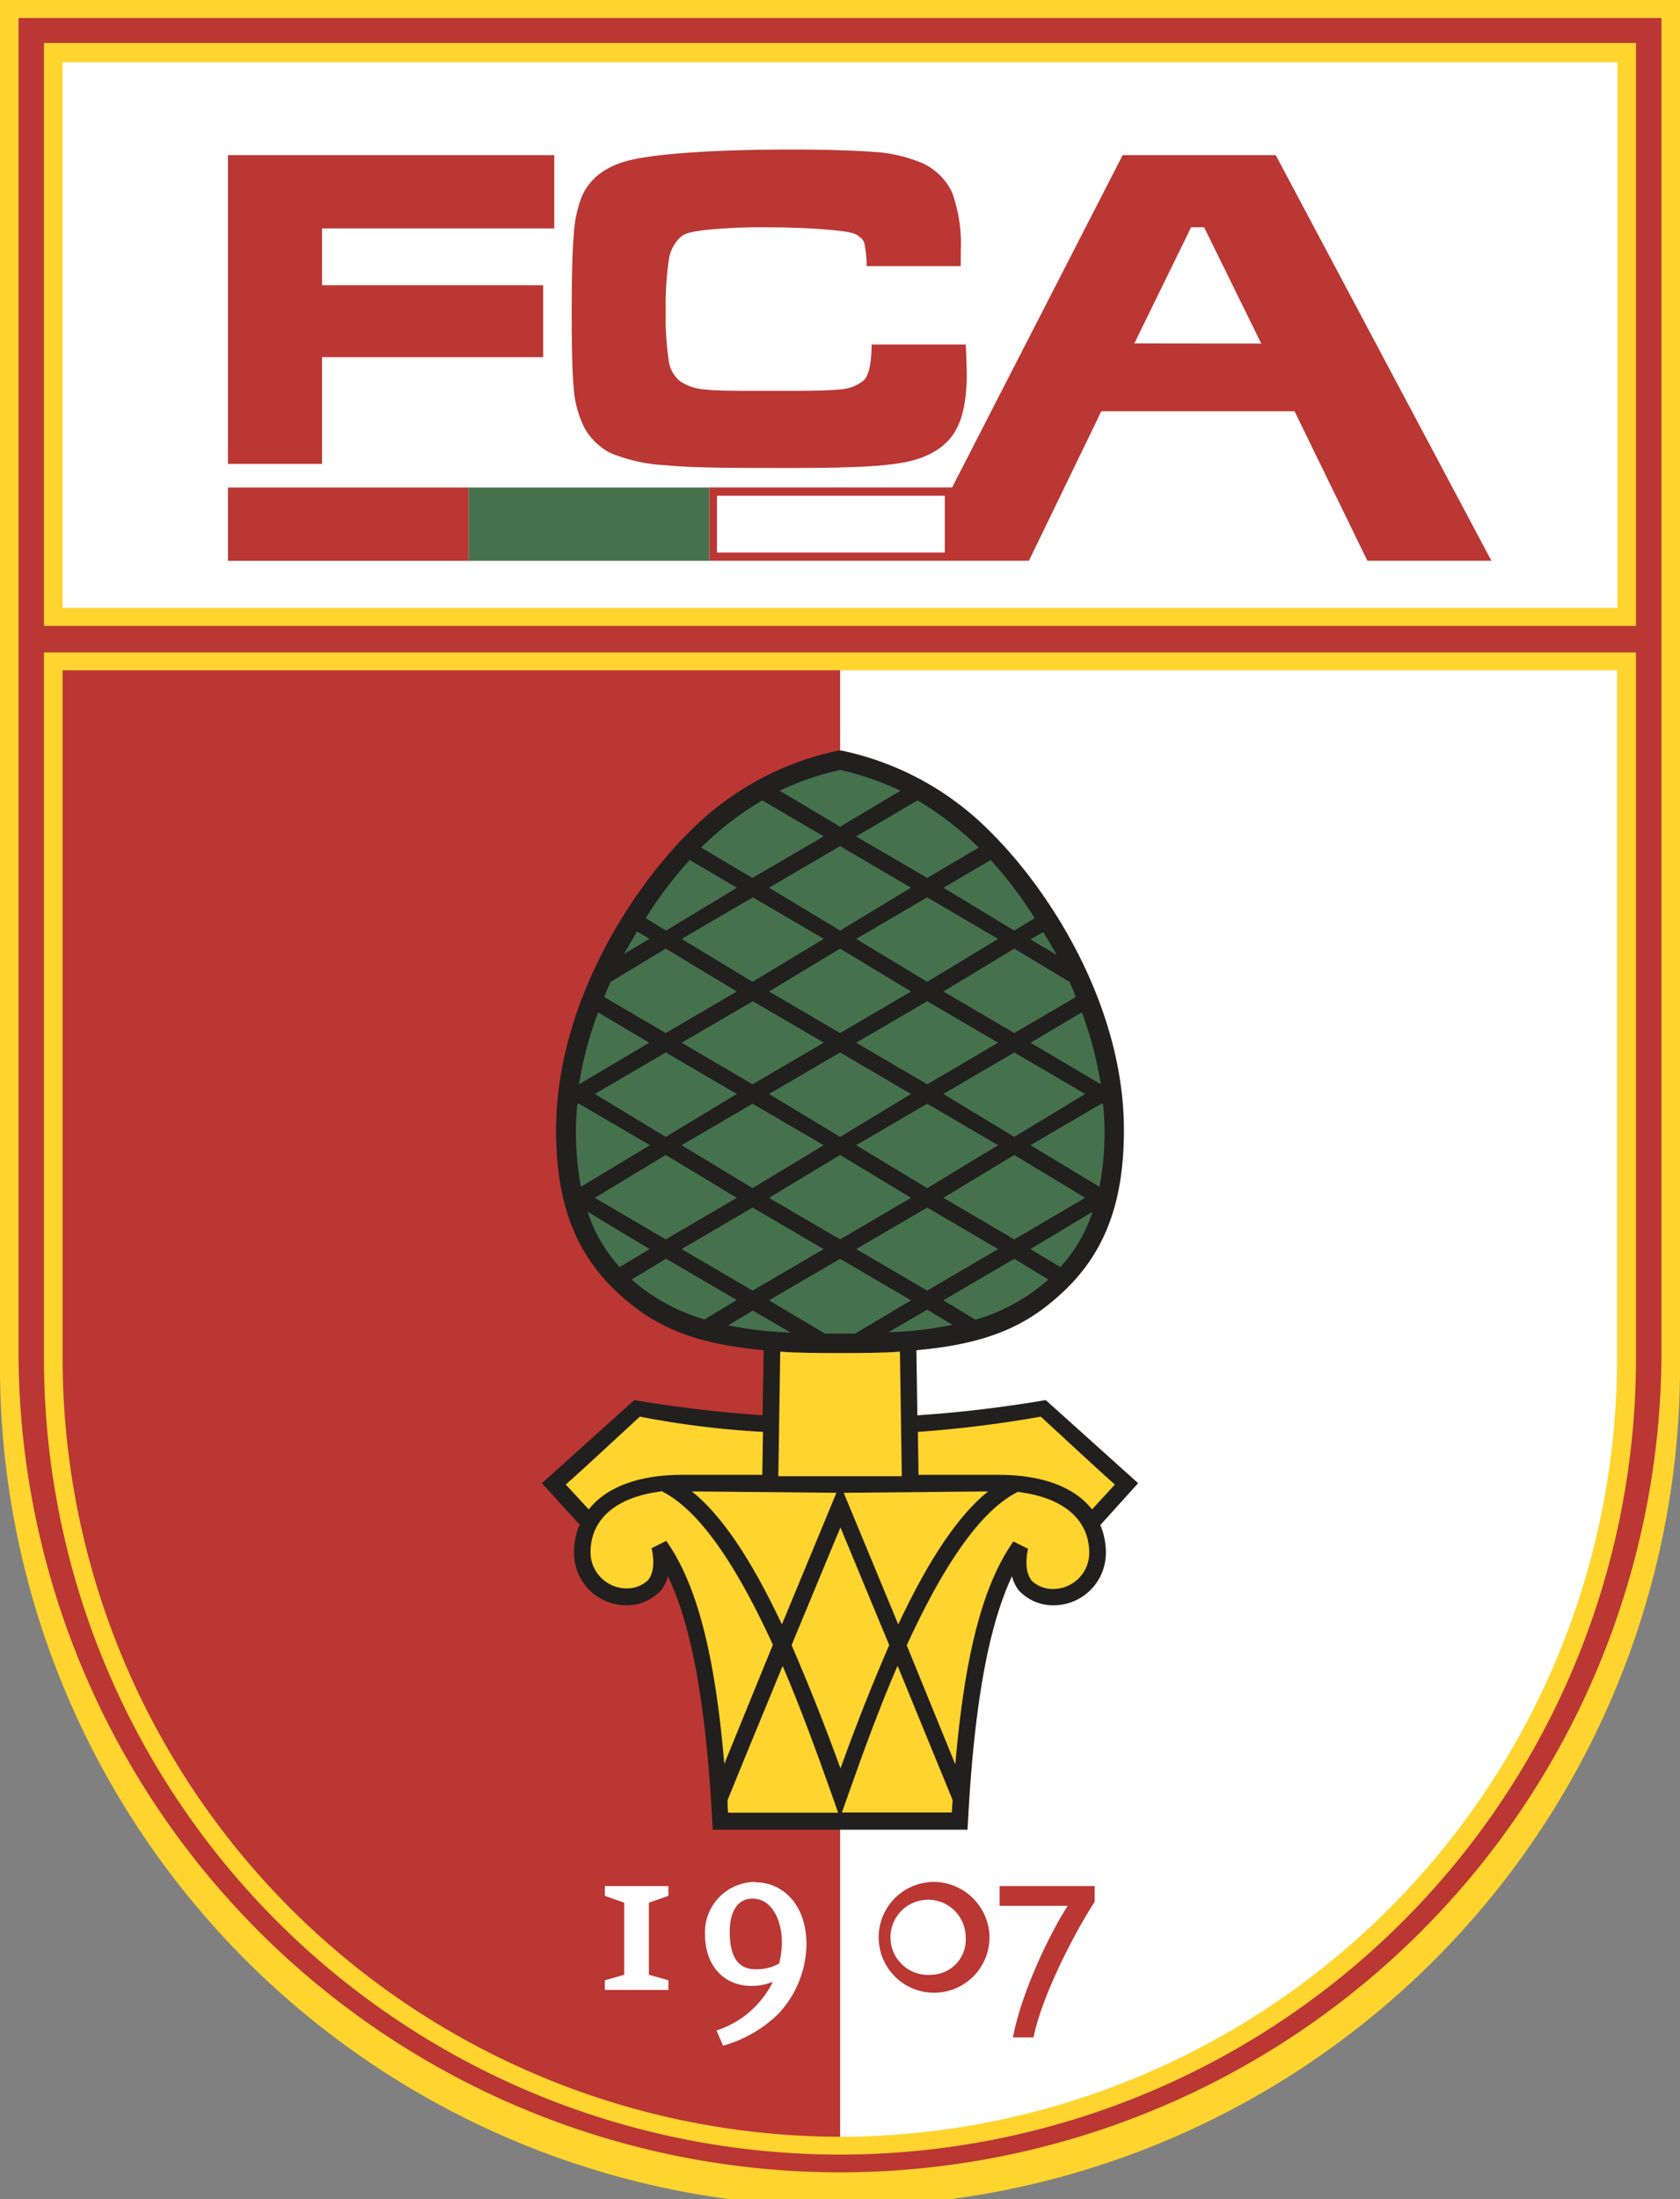 <svg xmlns="http://www.w3.org/2000/svg" viewBox="0 0 229.21 300"><rect x="0" y="0" width="229.21" height="300" fill="#808080" stroke="none"/><defs><style>.cls-1{fill:#ffd42e;}.cls-2{fill:#ba3733;}.cls-3{fill:#fff;}.cls-4{fill:#46714d;}.cls-5{fill:#221f1f;}</style></defs><title>Augsburg</title><g id="Слой_2" data-name="Слой 2"><g id="Слой_1-2" data-name="Слой 1"><g id="layer1"><g id="g8316"><path id="path2522" class="cls-1" d="M0,0V185.33a114.61,114.61,0,1,0,229.21,0V0H0"/><path id="path2524" class="cls-2" d="M226.68,2.46V185.33a112.08,112.08,0,0,1-224.15,0V2.46H226.68"/><path id="path2526" class="cls-1" d="M6,185.33a108.6,108.6,0,1,0,217.2,0V89H6v96.35"/><path id="path2528" class="cls-1" d="M223.21,5.86H6V85.39h217.2V5.86"/><path id="path2530" class="cls-3" d="M220.67,8.5H8.54V82.93H220.67V8.5"/><path id="path2532" class="cls-3" d="M114.62,91.44V291.5a106.22,106.22,0,0,0,106-106.17V91.44h-106"/><path id="path2534" class="cls-2" d="M31.1,21.16H75.62v10H43.94v7.75H74.11v9.82H43.94V63.29H31.1V21.16"/><path id="path2536" class="cls-2" d="M118.92,47h12.85c.09,2.08.13,3.4.13,4,0,3.21-.47,5.85-1.43,7.55-1.08,2.08-3.18,3.59-6.28,4.35s-8.48.94-16.13.94c-8,0-13.73,0-17.15-.37a22.44,22.44,0,0,1-7.69-1.7,8.58,8.58,0,0,1-3.48-3.4,14.25,14.25,0,0,1-1.47-5.48C78.08,51,78,47.42,78,42.51s.1-8.5.29-10.58a17,17,0,0,1,1.08-5.1q1.75-4,7.14-5.1c3.57-.76,10.8-1.33,21.66-1.33,5.43,0,9.38.19,11.85.38a20,20,0,0,1,5.89,1.51,8.24,8.24,0,0,1,4,4,20.56,20.56,0,0,1,1.17,7.93c0,.19,0,.76,0,2.08H118.24a15.1,15.1,0,0,0-.26-2.83,1.51,1.51,0,0,0-.7-1.14c-.49-.56-1.74-.75-3.72-.94s-5-.38-9.09-.38a73.25,73.25,0,0,0-8.33.38c-1.55.19-2.65.38-3.27.94a5.21,5.21,0,0,0-1.6,3,42.49,42.49,0,0,0-.44,7.18,37.93,37.93,0,0,0,.4,6.61A4.34,4.34,0,0,0,92.78,52a6.91,6.91,0,0,0,3.44,1.14c1.56.18,4.36.18,8.35.18,4.91,0,8.19,0,9.84-.18a5.7,5.7,0,0,0,3.3-1.14c.78-.56,1.18-2.26,1.21-4.91"/><path id="path2538" class="cls-2" d="M8.54,91.44v93.89A106.24,106.24,0,0,0,114.62,291.5V91.44H8.54"/><path id="path2540" class="cls-2" d="M154.76,46.85,162.51,31h1.77l7.8,15.87Zm19.29-25.69H153.17L129.9,66.5H96.76v10h43.62l9.88-20.4h26.36l9.94,20.4h16.92L174.05,21.16"/><path id="path2542" class="cls-4" d="M63.93,76.51H96.76v-10H63.93Z"/><path id="path2544" class="cls-2" d="M31.1,76.51H63.93v-10H31.1Z"/><path id="path2546" class="cls-3" d="M97.82,67.63v7.75H128.9V67.63H97.82"/><path id="path2548" class="cls-3" d="M103,268.64c-2,0-3.44-1.32-3.44-5.1,0-2.65,1-4.53,3.11-4.53,2.78,0,4,3.21,4,5.85a12.26,12.26,0,0,1-.36,3A6.15,6.15,0,0,1,103,268.64Zm.07-11.9a6.86,6.86,0,0,0-6.88,7.18c0,4.15,2.5,7,6.33,7a7.43,7.43,0,0,0,2.93-.57A13.07,13.07,0,0,1,97.76,277l.89,2.08a17.63,17.63,0,0,0,7.54-4.34,14.16,14.16,0,0,0,3.84-9.45c0-5.67-3.42-8.5-6.92-8.5"/><path id="path2550" class="cls-3" d="M88.53,259.57l2.66-.94V257.3H82.52v1.33l2.64.94v9.83l-2.64.75v1.32h8.67v-1.32l-2.66-.75v-9.83"/><path id="path2552" class="cls-2" d="M127.08,269.4a5.13,5.13,0,1,1,4.67-5.11A4.78,4.78,0,0,1,127.08,269.4Zm0-12.66a7.56,7.56,0,1,0,7.92,7.55,7.64,7.64,0,0,0-7.92-7.55"/><path id="path2554" class="cls-2" d="M136.38,257.3V260h9.29c-2.23,3.4-6.25,11.52-7.48,17.95H141c1.12-5.48,5.21-13.61,8.35-18.52V257.3H136.38"/><path id="path2556" class="cls-5" d="M155.27,202.33,142.67,191a172.64,172.64,0,0,1-17.51,2.08l-.13-8.88c10.54-.94,15.58-3.77,20.19-8.12,5.54-5.29,8.12-12.09,8.12-21.91,0-16.63-9.78-32.31-18.15-40.62a40,40,0,0,0-20.35-11.15h-.47A40.06,40.06,0,0,0,94,113.54c-8.37,8.31-18.13,24-18.13,40.62,0,9.82,2.57,16.62,8.1,21.91,4.61,4.35,9.66,7.18,20.22,8.12l-.15,8.88A173.51,173.51,0,0,1,86.54,191l-12.6,11.34L79.08,208a9.28,9.28,0,0,0-.76,3.78A7.14,7.14,0,0,0,85.43,219a6.37,6.37,0,0,0,4.78-2.07,5.55,5.55,0,0,0,.92-1.89c3.25,6.8,5.2,17.57,6.05,33.44l.06,1.13H132l.07-1.13c.83-15.87,2.8-26.64,6-33.44a5.34,5.34,0,0,0,.9,1.89,6.38,6.38,0,0,0,4.8,2.07,7.15,7.15,0,0,0,7.11-7.17,9.63,9.63,0,0,0-.76-3.78l5.12-5.67"/><path id="path2558" class="cls-4" d="M116.67,181.93l7.62-4.54-9.67-5.66-9.7,5.66,7.62,4.54h4.13"/><path id="path2560" class="cls-4" d="M128.71,121.1l9.67,5.85,2.78-1.7a55.6,55.6,0,0,0-6-7.93l-6.42,3.78"/><path id="path2562" class="cls-4" d="M90.83,171.73l-4.65,2.83A26.41,26.41,0,0,0,96.12,180l4.4-2.65-9.69-5.66"/><path id="path2564" class="cls-4" d="M99.26,180.79a51.93,51.93,0,0,0,8.61,1l-5.16-3-3.45,2.07"/><path id="path2566" class="cls-4" d="M121.34,181.74a51.93,51.93,0,0,0,8.62-1l-3.46-2.07-5.16,3"/><path id="path2568" class="cls-4" d="M144.67,172.86a20.91,20.91,0,0,0,4.4-7.56l-8.48,5.1,4.08,2.46"/><path id="path2570" class="cls-4" d="M150.19,147.92a51.65,51.65,0,0,0-2.59-9.82l-7,4.15,9.6,5.67"/><path id="path2572" class="cls-4" d="M150.36,150.57h-.1l-9.67,5.66L150,161.9a38.83,38.83,0,0,0,.7-7.74c0-1.14-.1-2.46-.21-3.59h-.13"/><path id="path2574" class="cls-4" d="M128.71,177.39l4.38,2.65a26.1,26.1,0,0,0,9.94-5.48l-4.65-2.83-9.67,5.66"/><path id="path2576" class="cls-4" d="M80.16,165.3a21,21,0,0,0,4.38,7.56l4.08-2.46-8.46-5.1"/><path id="path2578" class="cls-4" d="M122.85,107.87a38.85,38.85,0,0,0-8.23-2.83,38.63,38.63,0,0,0-8.26,2.83l8.26,4.91,8.23-4.91"/><path id="path2580" class="cls-4" d="M112.41,114.11,104,109.19a42.94,42.94,0,0,0-8.15,6.24c-.07,0-.15.19-.2.19l7,4.15,9.7-5.66"/><path id="path2582" class="cls-4" d="M126.5,119.77l7.05-4.15c-.08,0-.16-.19-.23-.19a42.58,42.58,0,0,0-8.14-6.24l-8.37,4.92,9.69,5.66"/><path id="path2584" class="cls-4" d="M100.52,121.1l-6.42-3.78a54.16,54.16,0,0,0-6,7.93l2.76,1.7,9.69-5.85"/><path id="path2586" class="cls-4" d="M79,150.57h-.23c-.11,1.13-.19,2.45-.19,3.59a40.46,40.46,0,0,0,.68,7.74l9.41-5.67L79,150.57"/><path id="path2588" class="cls-4" d="M81.61,138.1A50.15,50.15,0,0,0,79,147.92l9.58-5.67-7-4.15"/><path id="path2590" class="cls-4" d="M86.88,127.14c-.6,1-1.21,2.08-1.75,3l3.49-2.07-1.74-1"/><path id="path2592" class="cls-4" d="M90.83,140.93l9.69-5.67-9.69-5.85-7.5,4.53a16.64,16.64,0,0,0-.89,2.08l8.39,4.91"/><path id="path2594" class="cls-4" d="M104.92,149.24l9.7,5.86,9.67-5.86-9.67-5.66-9.7,5.66"/><path id="path2596" class="cls-4" d="M90.83,157.56l-9.67,5.85,9.67,5.67,9.69-5.67-9.69-5.85"/><path id="path2598" class="cls-4" d="M93,170.4l9.67,5.67,9.7-5.67-9.7-5.66L93,170.4"/><path id="path2600" class="cls-4" d="M100.52,149.24l-9.69-5.66-9.67,5.66,9.67,5.86,9.69-5.86"/><path id="path2602" class="cls-4" d="M112.41,128.09l-9.7-5.67L93,128.09l9.67,5.85,9.7-5.85"/><path id="path2604" class="cls-4" d="M112.41,142.25l-9.7-5.66L93,142.25l9.67,5.67,9.7-5.67"/><path id="path2606" class="cls-4" d="M114.62,157.56l-9.7,5.85,9.7,5.67,9.67-5.67-9.67-5.85"/><path id="path2608" class="cls-4" d="M116.81,170.4l9.69,5.67,9.67-5.67-9.67-5.66-9.69,5.66"/><path id="path2610" class="cls-4" d="M116.81,142.25l9.69,5.67,9.67-5.67-9.67-5.66-9.69,5.66"/><path id="path2612" class="cls-4" d="M138.38,155.1l9.67-5.86-9.67-5.66-9.67,5.66,9.67,5.86"/><path id="path2614" class="cls-4" d="M128.71,163.41l9.67,5.67,9.67-5.67-9.67-5.85-9.67,5.85"/><path id="path2616" class="cls-4" d="M116.81,128.09l9.69,5.85,9.67-5.85-9.67-5.67-9.69,5.67"/><path id="path2618" class="cls-4" d="M124.29,121.1l-9.67-5.67-9.7,5.67,9.7,5.85,9.67-5.85"/><path id="path2620" class="cls-4" d="M144.11,130.16c-.57-.94-1.16-2.07-1.78-3l-1.74,1,3.52,2.07"/><path id="path2622" class="cls-4" d="M138.38,129.41l-9.67,5.85,9.67,5.67,8.39-4.91a16.75,16.75,0,0,0-.87-2.08l-7.52-4.53"/><path id="path2624" class="cls-4" d="M93,156.23l9.67,5.86,9.7-5.86-9.7-5.66L93,156.23"/><path id="path2626" class="cls-4" d="M114.62,129.41l-9.7,5.85,9.7,5.67,9.67-5.67-9.67-5.85"/><path id="path2628" class="cls-4" d="M136.17,156.23l-9.67-5.66-9.69,5.66,9.69,5.86,9.67-5.86"/><path id="path2630" class="cls-1" d="M93,201.2h11l.1-5.86a123,123,0,0,1-16.8-2.08c-4.12,3.78-7.74,7.18-10.11,9.26l3.14,3.4c2.34-3,6.75-4.72,12.71-4.72"/><path id="path2632" class="cls-1" d="M142,193.26a162,162,0,0,1-16.77,2.08l.09,5.86h10.94c6,0,10.37,1.7,12.73,4.72l3.12-3.4c-2.36-2.08-6-5.48-10.11-9.26"/><path id="path2634" class="cls-1" d="M114.62,201.39h-8.43l.26-17c2.44.19,5.14.19,8.17.19s5.72,0,8.16-.19l.26,17h-8.42"/><path id="path2636" class="cls-1" d="M90.23,203.46c-6.18.76-9.66,3.78-9.66,8.32a4.93,4.93,0,0,0,4.86,4.91,4.18,4.18,0,0,0,3-1.14c.74-.94.89-2.45.47-4.34l2-1c4.14,5.86,6.63,15.31,7.92,30.42l6.63-16.25c-4.59-10-9.75-18.32-15.28-21"/><path id="path2638" class="cls-1" d="M106.68,221.6l7.44-17.95-19.72-.19c4,3.22,8,9.07,12.28,18.14"/><path id="path2640" class="cls-1" d="M134.81,203.46l-19.7.19,7.44,17.95c4.27-9.07,8.26-14.92,12.26-18.14"/><path id="path2642" class="cls-1" d="M108,224.43c2.13,4.92,4.34,10.39,6.67,16.82,2.32-6.43,4.51-11.9,6.65-16.82-3.14-7.55-5.94-14.35-6.65-16.05-.74,1.7-3.52,8.5-6.67,16.05"/><path id="path2644" class="cls-1" d="M106.78,227.27c-2.8,6.8-5.69,13.79-7.52,18.32,0,.57,0,1.14.09,1.7h15l-.79-2.26c-2.08-5.86-4.35-12.1-6.78-17.76"/><path id="path2646" class="cls-1" d="M139,203.46c-5.52,2.65-10.7,11-15.29,21l6.63,16.25c1.29-15.11,3.8-24.56,7.92-30.42l2,1c-.41,1.89-.24,3.4.49,4.34a4.15,4.15,0,0,0,3,1.14,4.93,4.93,0,0,0,4.86-4.91c0-4.54-3.5-7.56-9.67-8.32"/><path id="path2648" class="cls-1" d="M115.67,245l-.81,2.26h15l.11-1.7c-1.85-4.53-4.74-11.52-7.51-18.32-2.46,5.66-4.73,11.9-6.79,17.76"/></g></g></g></g></svg>